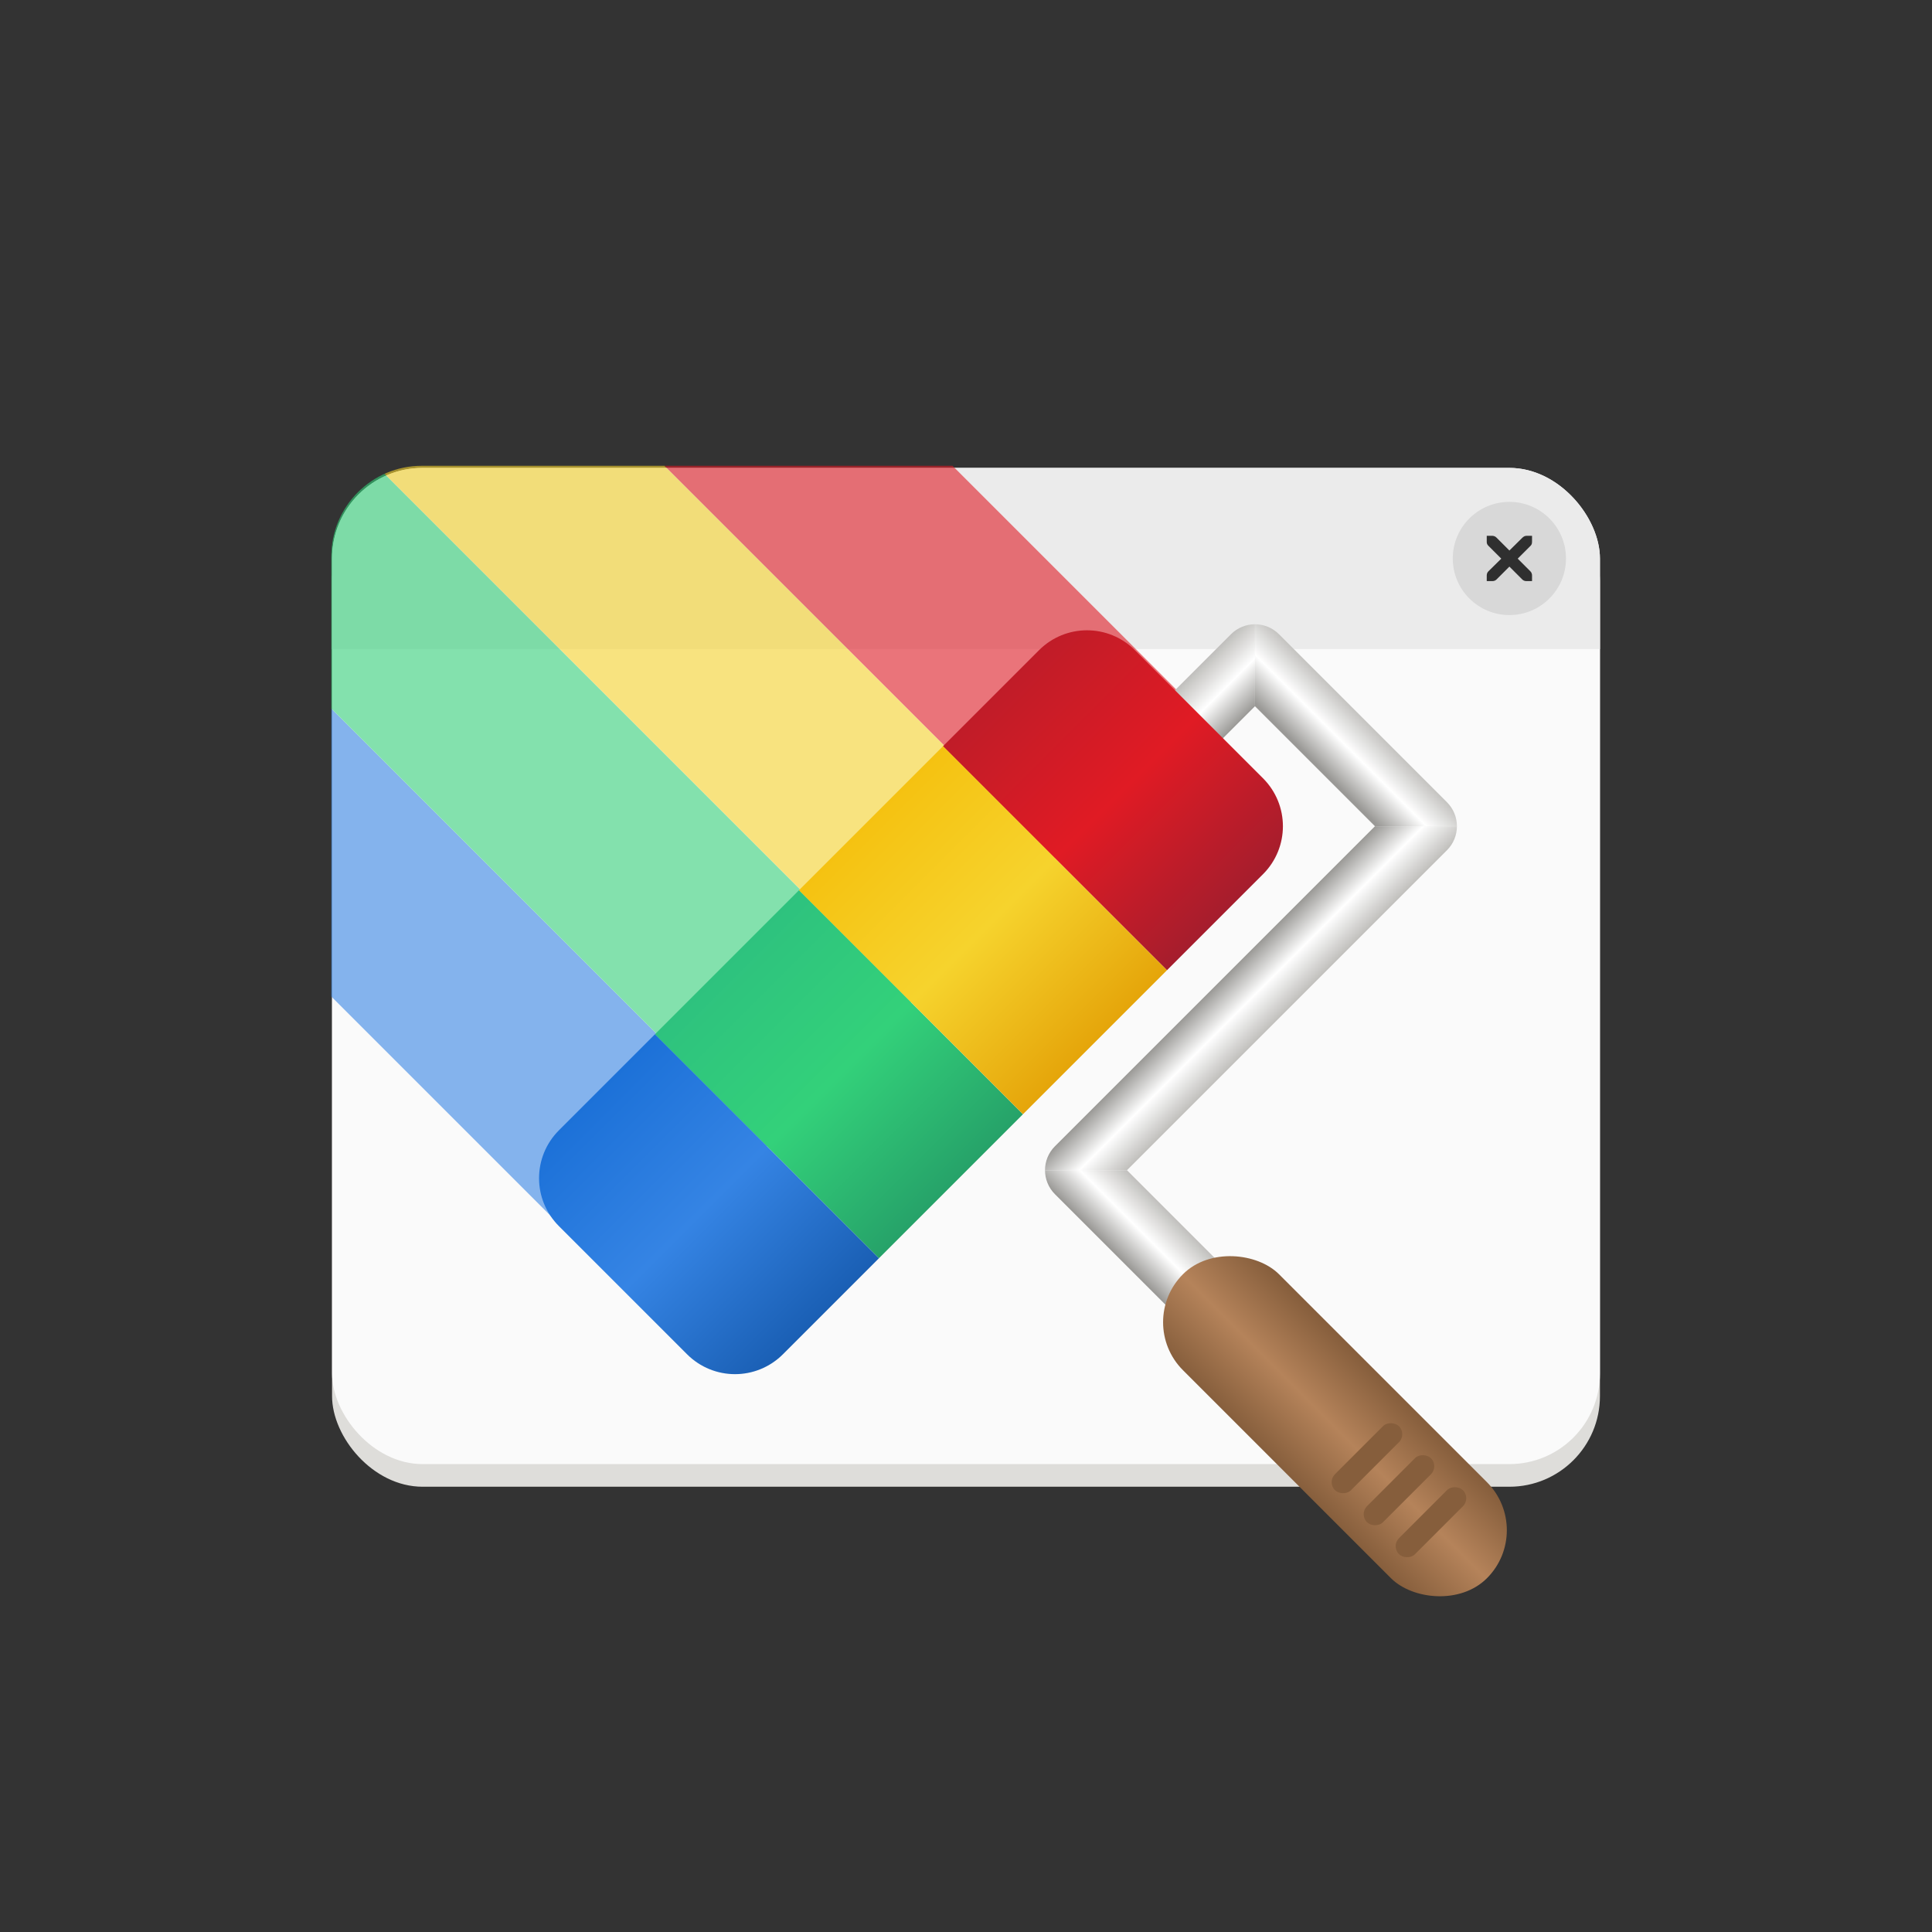 <?xml version="1.0" encoding="UTF-8" standalone="no"?>
<!-- Created with Inkscape (http://www.inkscape.org/) -->

<svg
   width="128"
   height="128"
   viewBox="0 0 128 128"
   version="1.1"
   id="svg699"
   xmlns:xlink="http://www.w3.org/1999/xlink"
   xmlns="http://www.w3.org/2000/svg"
   xmlns:svg="http://www.w3.org/2000/svg">
  <rect x="0" y="0" width="128" height="128" fill="#333333" stroke="none"/>
  <defs
     id="defs696">
    <clipPath
       clipPathUnits="userSpaceOnUse"
       id="clipPath2226">
      <rect
         style="fill:#9141ac"
         id="rect2228"
         width="112"
         height="88"
         x="8"
         y="200"
         rx="8"
         ry="8" />
    </clipPath>
    <clipPath
       clipPathUnits="userSpaceOnUse"
       id="clipPath3885">
      <rect
         style="fill:#fafafa"
         id="rect3887"
         width="112"
         height="88"
         x="107.067"
         y="297.742"
         rx="8"
         ry="8"
         transform="rotate(45)" />
    </clipPath>
    <linearGradient
       xlink:href="#linearGradient4793"
       id="linearGradient5376"
       gradientUnits="userSpaceOnUse"
       gradientTransform="matrix(0.594,0,0,1.5,-438.75,9)"
       x1="848.422"
       y1="232"
       x2="848.422"
       y2="228" />
    <linearGradient
       id="linearGradient4793">
      <stop
         style="stop-color:#9a9996;stop-opacity:1"
         offset="0"
         id="stop4787" />
      <stop
         style="stop-color:#ffffff;stop-opacity:1"
         offset="0.5"
         id="stop4789" />
      <stop
         style="stop-color:#c0bfbc;stop-opacity:1"
         offset="1"
         id="stop4791" />
    </linearGradient>
    <linearGradient
       xlink:href="#linearGradient4793"
       id="linearGradient5378"
       gradientUnits="userSpaceOnUse"
       gradientTransform="matrix(0.594,0,0,1.5,-438.75,9)"
       x1="853.474"
       y1="237.333"
       x2="863.58"
       y2="237.333" />
    <linearGradient
       xlink:href="#linearGradient4793"
       id="linearGradient5380"
       gradientUnits="userSpaceOnUse"
       gradientTransform="matrix(0.594,0,0,1.5,-438.75,8)"
       x1="823.159"
       y1="242.667"
       x2="823.159"
       y2="246.667" />
    <linearGradient
       xlink:href="#linearGradient4793"
       id="linearGradient5382"
       gradientUnits="userSpaceOnUse"
       gradientTransform="matrix(0.509,0,0,1.5,-373.357,9)"
       x1="782.737"
       y1="248.667"
       x2="794.527"
       y2="248.667" />
    <linearGradient
       xlink:href="#linearGradient5094"
       id="linearGradient5384"
       gradientUnits="userSpaceOnUse"
       gradientTransform="matrix(0.857,0,0,1.056,-392.383,102.292)"
       x1="483.447"
       y1="288.671"
       x2="497.447"
       y2="288.671" />
    <linearGradient
       id="linearGradient5094">
      <stop
         style="stop-color:#865e3c;stop-opacity:1;"
         offset="0"
         id="stop5088" />
      <stop
         style="stop-color:#b5835a;stop-opacity:1;"
         offset="0.5"
         id="stop5090" />
      <stop
         style="stop-color:#865e3c;stop-opacity:1;"
         offset="1"
         id="stop5092" />
    </linearGradient>
    <linearGradient
       xlink:href="#linearGradient4641"
       id="linearGradient5368"
       gradientUnits="userSpaceOnUse"
       gradientTransform="matrix(1.5,0,0,1.556,-162,266.889)"
       x1="102.667"
       y1="47"
       x2="102.667"
       y2="65" />
    <linearGradient
       id="linearGradient4641">
      <stop
         style="stop-color:#1c71d8;stop-opacity:1;"
         offset="0"
         id="stop4635" />
      <stop
         style="stop-color:#3584e4;stop-opacity:1;"
         offset="0.5"
         id="stop4637" />
      <stop
         style="stop-color:#1a5fb4;stop-opacity:1;"
         offset="1"
         id="stop4639" />
    </linearGradient>
    <linearGradient
       xlink:href="#linearGradient7590"
       id="linearGradient5370"
       gradientUnits="userSpaceOnUse"
       gradientTransform="matrix(1.5,0,0,1.556,-104,266.889)"
       x1="82"
       y1="47"
       x2="82"
       y2="65" />
    <linearGradient
       id="linearGradient7590">
      <stop
         style="stop-color:#2ec27e;stop-opacity:1;"
         offset="0"
         id="stop7584" />
      <stop
         style="stop-color:#33d17a;stop-opacity:1;"
         offset="0.5"
         id="stop7586" />
      <stop
         style="stop-color:#26a269;stop-opacity:1;"
         offset="1"
         id="stop7588" />
    </linearGradient>
    <linearGradient
       xlink:href="#linearGradient4649"
       id="linearGradient5372"
       gradientUnits="userSpaceOnUse"
       gradientTransform="matrix(1.5,0,0,1.556,-68,266.889)"
       x1="88"
       y1="47"
       x2="88"
       y2="65" />
    <linearGradient
       id="linearGradient4649">
      <stop
         style="stop-color:#c01c28;stop-opacity:1;"
         offset="0"
         id="stop4643" />
      <stop
         style="stop-color:#e01b24;stop-opacity:1;"
         offset="0.5"
         id="stop4645" />
      <stop
         style="stop-color:#a51d2d;stop-opacity:1;"
         offset="1"
         id="stop4647" />
    </linearGradient>
    <linearGradient
       xlink:href="#linearGradient7582"
       id="linearGradient5374"
       gradientUnits="userSpaceOnUse"
       gradientTransform="matrix(1.5,0,0,1.556,-86,266.889)"
       x1="82"
       y1="47"
       x2="82"
       y2="65" />
    <linearGradient
       id="linearGradient7582">
      <stop
         style="stop-color:#f5c211;stop-opacity:1;"
         offset="0"
         id="stop7576" />
      <stop
         style="stop-color:#f6d32d;stop-opacity:1;"
         offset="0.5"
         id="stop7578" />
      <stop
         style="stop-color:#e5a50a;stop-opacity:1;"
         offset="1"
         id="stop7580" />
    </linearGradient>
  </defs>
  <g
     id="layer1">
    <g
       id="g7493"
       style="display:inline;enable-background:new"
       transform="matrix(0.75,0,0,0.75,16,-119)">
      <rect
         style="fill:#deddda"
         id="rect1201"
         width="112"
         height="88"
         x="8"
         y="202"
         rx="8"
         ry="8" />
      <rect
         style="fill:#fafafa"
         id="rect5398"
         width="112"
         height="88"
         x="8"
         y="200"
         rx="8"
         ry="8" />
      <rect
         id="rect547"
         width="112"
         height="16"
         x="8"
         y="200"
         style="fill:#ebebeb"
         clip-path="url(#clipPath2226)" />
      <circle
         style="fill:#d8d8d8"
         id="circle2764-2"
         cx="112"
         cy="208"
         r="5" />
      <path
         d="m 110.001,206 h 0.5 0.016 c 0.127,0.006 0.256,0.064 0.344,0.156 l 1.141,1.141 1.156,-1.141 c 0.133,-0.115 0.223,-0.152 0.344,-0.156 h 0.5 v 0.5 c 0,0.143 -0.018,0.275 -0.125,0.375 l -1.141,1.141 1.125,1.125 c 0.094,0.094 0.141,0.227 0.141,0.359 v 0.5 h -0.5 c -0.133,0 -0.266,-0.047 -0.359,-0.141 l -1.141,-1.141 -1.141,1.141 C 110.767,209.953 110.634,210 110.501,210 h -0.5 v -0.5 c 0,-0.133 0.047,-0.266 0.141,-0.359 l 1.141,-1.125 -1.141,-1.141 c -0.105,-0.098 -0.152,-0.234 -0.141,-0.375 z m 0,0"
         fill="#2e3436"
         id="path577"
         style="fill:#2f2f2f" />
    </g>
    <g
       id="g3852"
       style="display:inline;opacity:0.6;enable-background:new"
       transform="matrix(0.53,-0.53,0.53,0.53,-58.3,-192.307)"
       clip-path="url(#clipPath3885)">
      <rect
         id="rect3834"
         width="18"
         height="96"
         x="-168"
         y="260"
         style="fill:#3584e4" />
      <rect
         id="rect3836"
         width="18"
         height="96"
         x="-150"
         y="260"
         style="fill:#33d17a" />
      <rect
         id="rect3838"
         width="18"
         height="96"
         x="-132"
         y="260"
         style="fill:#f6d32d" />
      <rect
         id="rect3840"
         width="18"
         height="96"
         x="-114"
         y="260"
         style="fill:#e01b24" />
    </g>
    <g
       id="g5400"
       transform="matrix(0.53,-0.53,0.53,0.53,-163.305,-85.18)"
       style="display:inline;enable-background:new">
      <g
         id="g5356"
         transform="translate(40)">
        <path
           id="path5340"
           style="fill:url(#linearGradient5376)"
           d="m 59,351 c -1.662,0 -3,1.338 -3,3 0,1.662 1.338,3 3,3 h 9 l 5.123,-5.123 C 72.581,351.335 71.831,351 71,351 Z" />
        <path
           id="path5342"
           style="fill:url(#linearGradient5378)"
           d="M 73.123,351.877 68,357 v 15 l 5.123,5.123 C 73.665,376.581 74,375.831 74,375 v -21 c 0,-0.831 -0.335,-1.581 -0.877,-2.123 z" />
        <path
           id="path5344"
           style="fill:url(#linearGradient5380)"
           d="m 28,372 c -0.831,0 -1.581,0.335 -2.123,0.877 L 31,378 h 40 c 0.831,0 1.581,-0.335 2.123,-0.877 L 68,372 Z" />
        <path
           id="path5346"
           style="fill:url(#linearGradient5382)"
           d="M 25.877,372.877 C 25.335,373.419 25,374.169 25,375 v 14 c 0,1.662 1.338,3 3,3 1.662,0 3,-1.338 3,-3 v -11 z" />
        <rect
           style="fill:url(#linearGradient5384)"
           id="rect5348"
           width="12"
           height="38"
           x="22"
           y="388"
           rx="6"
           ry="6" />
        <rect
           id="rect5350"
           width="8"
           height="2"
           x="24"
           y="410"
           rx="1"
           ry="1"
           style="fill:#865e3c" />
        <rect
           id="rect5352"
           width="8"
           height="2"
           x="24"
           y="414"
           rx="1"
           ry="1"
           style="fill:#865e3c" />
        <rect
           id="rect5354"
           width="8"
           height="2"
           x="24"
           y="418"
           rx="1"
           ry="1"
           style="fill:#865e3c" />
      </g>
      <g
         id="g5366"
         transform="translate(40)">
        <path
           id="path5358"
           style="fill:url(#linearGradient5368)"
           d="m -2,340 c -3.324,0 -6,2.676 -6,6 v 16 c 0,3.324 2.676,6 6,6 h 12 v -28 z" />
        <rect
           style="fill:url(#linearGradient5370)"
           id="rect5360"
           width="18"
           height="28"
           x="10"
           y="340" />
        <path
           id="path5362"
           style="fill:url(#linearGradient5372)"
           d="m 46,368 h 12 c 3.324,0 6,-2.676 6,-6 v -16 c 0,-3.324 -2.676,-6 -6,-6 H 46 Z" />
        <rect
           style="fill:url(#linearGradient5374)"
           id="rect5364"
           width="18"
           height="28"
           x="28"
           y="340" />
      </g>
    </g>
  </g>
</svg>
